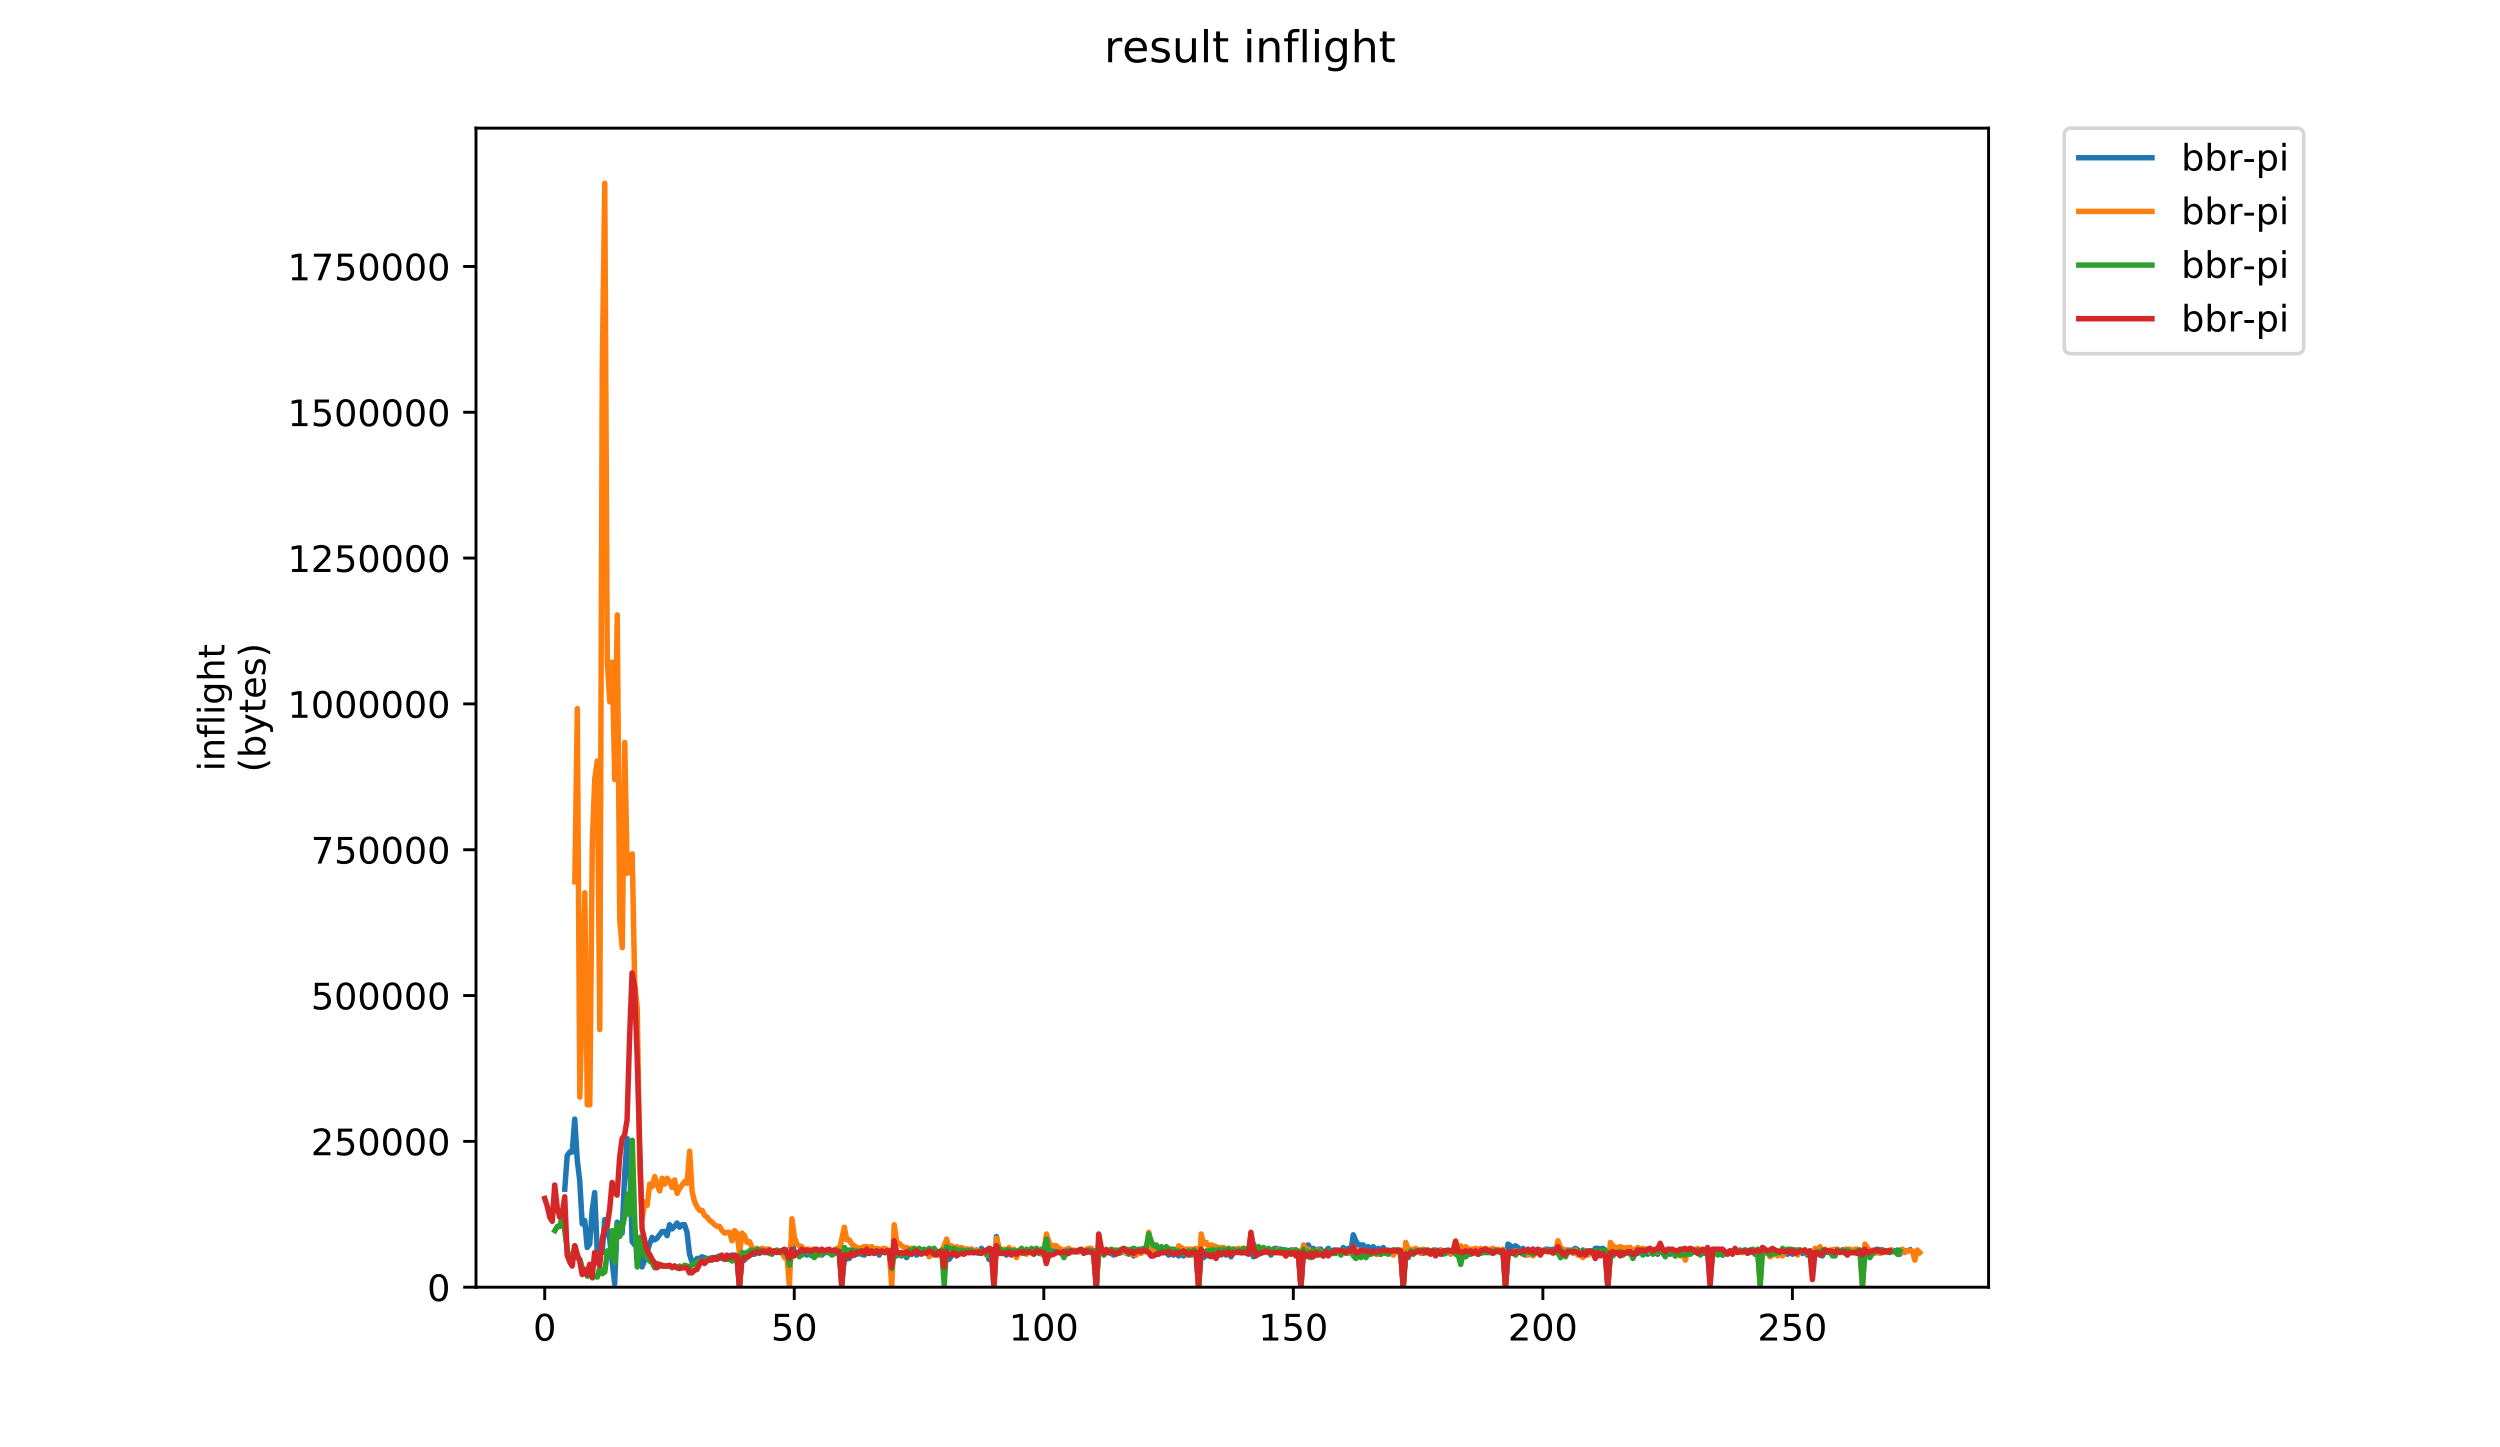 <?xml version="1.0" encoding="utf-8" standalone="no"?>
<!DOCTYPE svg PUBLIC "-//W3C//DTD SVG 1.1//EN"
  "http://www.w3.org/Graphics/SVG/1.1/DTD/svg11.dtd">
<!-- Created with matplotlib (https://matplotlib.org/) -->
<svg height="396pt" version="1.1" viewBox="0 0 684 396" width="684pt" xmlns="http://www.w3.org/2000/svg" xmlns:xlink="http://www.w3.org/1999/xlink">
 <defs>
  <style type="text/css">
*{stroke-linecap:butt;stroke-linejoin:round;}
  </style>
 </defs>
 <g id="figure_1">
  <g id="patch_1">
   <path d="M 0 396 
L 684 396 
L 684 0 
L 0 0 
z
" style="fill:#ffffff;"/>
  </g>
  <g id="axes_1">
   <g id="patch_2">
    <path d="M 130.23 352.174 
L 544.074 352.174 
L 544.074 35.062 
L 130.23 35.062 
z
" style="fill:#ffffff;"/>
   </g>
   <g id="matplotlib.axis_1">
    <g id="xtick_1">
     <g id="line2d_1">
      <defs>
       <path d="M 0 0 
L 0 3.5 
" id="m735c66d81c" style="stroke:#000000;stroke-width:0.8;"/>
      </defs>
      <g>
       <use style="stroke:#000000;stroke-width:0.8;" x="149.036" xlink:href="#m735c66d81c" y="352.174"/>
      </g>
     </g>
     <g id="text_1">
      <!-- 0 -->
      <defs>
       <path d="M 31.781 66.406 
Q 24.172 66.406 20.328 58.906 
Q 16.5 51.422 16.5 36.375 
Q 16.5 21.391 20.328 13.891 
Q 24.172 6.391 31.781 6.391 
Q 39.453 6.391 43.281 13.891 
Q 47.125 21.391 47.125 36.375 
Q 47.125 51.422 43.281 58.906 
Q 39.453 66.406 31.781 66.406 
z
M 31.781 74.219 
Q 44.047 74.219 50.516 64.516 
Q 56.984 54.828 56.984 36.375 
Q 56.984 17.969 50.516 8.266 
Q 44.047 -1.422 31.781 -1.422 
Q 19.531 -1.422 13.062 8.266 
Q 6.594 17.969 6.594 36.375 
Q 6.594 54.828 13.062 64.516 
Q 19.531 74.219 31.781 74.219 
z
" id="DejaVuSans-48"/>
      </defs>
      <g transform="translate(145.855 366.773)scale(0.1 -0.1)">
       <use xlink:href="#DejaVuSans-48"/>
      </g>
     </g>
    </g>
    <g id="xtick_2">
     <g id="line2d_2">
      <g>
       <use style="stroke:#000000;stroke-width:0.8;" x="217.308" xlink:href="#m735c66d81c" y="352.174"/>
      </g>
     </g>
     <g id="text_2">
      <!-- 50 -->
      <defs>
       <path d="M 10.797 72.906 
L 49.516 72.906 
L 49.516 64.594 
L 19.828 64.594 
L 19.828 46.734 
Q 21.969 47.469 24.109 47.828 
Q 26.266 48.188 28.422 48.188 
Q 40.625 48.188 47.75 41.5 
Q 54.891 34.812 54.891 23.391 
Q 54.891 11.625 47.562 5.094 
Q 40.234 -1.422 26.906 -1.422 
Q 22.312 -1.422 17.547 -0.641 
Q 12.797 0.141 7.719 1.703 
L 7.719 11.625 
Q 12.109 9.234 16.797 8.062 
Q 21.484 6.891 26.703 6.891 
Q 35.156 6.891 40.078 11.328 
Q 45.016 15.766 45.016 23.391 
Q 45.016 31 40.078 35.438 
Q 35.156 39.891 26.703 39.891 
Q 22.75 39.891 18.812 39.016 
Q 14.891 38.141 10.797 36.281 
z
" id="DejaVuSans-53"/>
      </defs>
      <g transform="translate(210.946 366.773)scale(0.1 -0.1)">
       <use xlink:href="#DejaVuSans-53"/>
       <use x="63.623" xlink:href="#DejaVuSans-48"/>
      </g>
     </g>
    </g>
    <g id="xtick_3">
     <g id="line2d_3">
      <g>
       <use style="stroke:#000000;stroke-width:0.8;" x="285.581" xlink:href="#m735c66d81c" y="352.174"/>
      </g>
     </g>
     <g id="text_3">
      <!-- 100 -->
      <defs>
       <path d="M 12.406 8.297 
L 28.516 8.297 
L 28.516 63.922 
L 10.984 60.406 
L 10.984 69.391 
L 28.422 72.906 
L 38.281 72.906 
L 38.281 8.297 
L 54.391 8.297 
L 54.391 0 
L 12.406 0 
z
" id="DejaVuSans-49"/>
      </defs>
      <g transform="translate(276.037 366.773)scale(0.1 -0.1)">
       <use xlink:href="#DejaVuSans-49"/>
       <use x="63.623" xlink:href="#DejaVuSans-48"/>
       <use x="127.246" xlink:href="#DejaVuSans-48"/>
      </g>
     </g>
    </g>
    <g id="xtick_4">
     <g id="line2d_4">
      <g>
       <use style="stroke:#000000;stroke-width:0.8;" x="353.854" xlink:href="#m735c66d81c" y="352.174"/>
      </g>
     </g>
     <g id="text_4">
      <!-- 150 -->
      <g transform="translate(344.31 366.773)scale(0.1 -0.1)">
       <use xlink:href="#DejaVuSans-49"/>
       <use x="63.623" xlink:href="#DejaVuSans-53"/>
       <use x="127.246" xlink:href="#DejaVuSans-48"/>
      </g>
     </g>
    </g>
    <g id="xtick_5">
     <g id="line2d_5">
      <g>
       <use style="stroke:#000000;stroke-width:0.8;" x="422.126" xlink:href="#m735c66d81c" y="352.174"/>
      </g>
     </g>
     <g id="text_5">
      <!-- 200 -->
      <defs>
       <path d="M 19.188 8.297 
L 53.609 8.297 
L 53.609 0 
L 7.328 0 
L 7.328 8.297 
Q 12.938 14.109 22.625 23.891 
Q 32.328 33.688 34.812 36.531 
Q 39.547 41.844 41.422 45.531 
Q 43.312 49.219 43.312 52.781 
Q 43.312 58.594 39.234 62.25 
Q 35.156 65.922 28.609 65.922 
Q 23.969 65.922 18.812 64.312 
Q 13.672 62.703 7.812 59.422 
L 7.812 69.391 
Q 13.766 71.781 18.938 73 
Q 24.125 74.219 28.422 74.219 
Q 39.75 74.219 46.484 68.547 
Q 53.219 62.891 53.219 53.422 
Q 53.219 48.922 51.531 44.891 
Q 49.859 40.875 45.406 35.406 
Q 44.188 33.984 37.641 27.219 
Q 31.109 20.453 19.188 8.297 
z
" id="DejaVuSans-50"/>
      </defs>
      <g transform="translate(412.582 366.773)scale(0.1 -0.1)">
       <use xlink:href="#DejaVuSans-50"/>
       <use x="63.623" xlink:href="#DejaVuSans-48"/>
       <use x="127.246" xlink:href="#DejaVuSans-48"/>
      </g>
     </g>
    </g>
    <g id="xtick_6">
     <g id="line2d_6">
      <g>
       <use style="stroke:#000000;stroke-width:0.8;" x="490.399" xlink:href="#m735c66d81c" y="352.174"/>
      </g>
     </g>
     <g id="text_6">
      <!-- 250 -->
      <g transform="translate(480.855 366.773)scale(0.1 -0.1)">
       <use xlink:href="#DejaVuSans-50"/>
       <use x="63.623" xlink:href="#DejaVuSans-53"/>
       <use x="127.246" xlink:href="#DejaVuSans-48"/>
      </g>
     </g>
    </g>
   </g>
   <g id="matplotlib.axis_2">
    <g id="ytick_1">
     <g id="line2d_7">
      <defs>
       <path d="M 0 0 
L -3.5 0 
" id="ma04fbc48ab" style="stroke:#000000;stroke-width:0.8;"/>
      </defs>
      <g>
       <use style="stroke:#000000;stroke-width:0.8;" x="130.23" xlink:href="#ma04fbc48ab" y="352.174"/>
      </g>
     </g>
     <g id="text_7">
      <!-- 0 -->
      <g transform="translate(116.868 355.973)scale(0.1 -0.1)">
       <use xlink:href="#DejaVuSans-48"/>
      </g>
     </g>
    </g>
    <g id="ytick_2">
     <g id="line2d_8">
      <g>
       <use style="stroke:#000000;stroke-width:0.8;" x="130.23" xlink:href="#ma04fbc48ab" y="312.278"/>
      </g>
     </g>
     <g id="text_8">
      <!-- 250000 -->
      <g transform="translate(85.055 316.077)scale(0.1 -0.1)">
       <use xlink:href="#DejaVuSans-50"/>
       <use x="63.623" xlink:href="#DejaVuSans-53"/>
       <use x="127.246" xlink:href="#DejaVuSans-48"/>
       <use x="190.869" xlink:href="#DejaVuSans-48"/>
       <use x="254.492" xlink:href="#DejaVuSans-48"/>
       <use x="318.115" xlink:href="#DejaVuSans-48"/>
      </g>
     </g>
    </g>
    <g id="ytick_3">
     <g id="line2d_9">
      <g>
       <use style="stroke:#000000;stroke-width:0.8;" x="130.23" xlink:href="#ma04fbc48ab" y="272.381"/>
      </g>
     </g>
     <g id="text_9">
      <!-- 500000 -->
      <g transform="translate(85.055 276.18)scale(0.1 -0.1)">
       <use xlink:href="#DejaVuSans-53"/>
       <use x="63.623" xlink:href="#DejaVuSans-48"/>
       <use x="127.246" xlink:href="#DejaVuSans-48"/>
       <use x="190.869" xlink:href="#DejaVuSans-48"/>
       <use x="254.492" xlink:href="#DejaVuSans-48"/>
       <use x="318.115" xlink:href="#DejaVuSans-48"/>
      </g>
     </g>
    </g>
    <g id="ytick_4">
     <g id="line2d_10">
      <g>
       <use style="stroke:#000000;stroke-width:0.8;" x="130.23" xlink:href="#ma04fbc48ab" y="232.485"/>
      </g>
     </g>
     <g id="text_10">
      <!-- 750000 -->
      <defs>
       <path d="M 8.203 72.906 
L 55.078 72.906 
L 55.078 68.703 
L 28.609 0 
L 18.312 0 
L 43.219 64.594 
L 8.203 64.594 
z
" id="DejaVuSans-55"/>
      </defs>
      <g transform="translate(85.055 236.284)scale(0.1 -0.1)">
       <use xlink:href="#DejaVuSans-55"/>
       <use x="63.623" xlink:href="#DejaVuSans-53"/>
       <use x="127.246" xlink:href="#DejaVuSans-48"/>
       <use x="190.869" xlink:href="#DejaVuSans-48"/>
       <use x="254.492" xlink:href="#DejaVuSans-48"/>
       <use x="318.115" xlink:href="#DejaVuSans-48"/>
      </g>
     </g>
    </g>
    <g id="ytick_5">
     <g id="line2d_11">
      <g>
       <use style="stroke:#000000;stroke-width:0.8;" x="130.23" xlink:href="#ma04fbc48ab" y="192.588"/>
      </g>
     </g>
     <g id="text_11">
      <!-- 1000000 -->
      <g transform="translate(78.693 196.387)scale(0.1 -0.1)">
       <use xlink:href="#DejaVuSans-49"/>
       <use x="63.623" xlink:href="#DejaVuSans-48"/>
       <use x="127.246" xlink:href="#DejaVuSans-48"/>
       <use x="190.869" xlink:href="#DejaVuSans-48"/>
       <use x="254.492" xlink:href="#DejaVuSans-48"/>
       <use x="318.115" xlink:href="#DejaVuSans-48"/>
       <use x="381.738" xlink:href="#DejaVuSans-48"/>
      </g>
     </g>
    </g>
    <g id="ytick_6">
     <g id="line2d_12">
      <g>
       <use style="stroke:#000000;stroke-width:0.8;" x="130.23" xlink:href="#ma04fbc48ab" y="152.692"/>
      </g>
     </g>
     <g id="text_12">
      <!-- 1250000 -->
      <g transform="translate(78.693 156.491)scale(0.1 -0.1)">
       <use xlink:href="#DejaVuSans-49"/>
       <use x="63.623" xlink:href="#DejaVuSans-50"/>
       <use x="127.246" xlink:href="#DejaVuSans-53"/>
       <use x="190.869" xlink:href="#DejaVuSans-48"/>
       <use x="254.492" xlink:href="#DejaVuSans-48"/>
       <use x="318.115" xlink:href="#DejaVuSans-48"/>
       <use x="381.738" xlink:href="#DejaVuSans-48"/>
      </g>
     </g>
    </g>
    <g id="ytick_7">
     <g id="line2d_13">
      <g>
       <use style="stroke:#000000;stroke-width:0.8;" x="130.23" xlink:href="#ma04fbc48ab" y="112.795"/>
      </g>
     </g>
     <g id="text_13">
      <!-- 1500000 -->
      <g transform="translate(78.693 116.594)scale(0.1 -0.1)">
       <use xlink:href="#DejaVuSans-49"/>
       <use x="63.623" xlink:href="#DejaVuSans-53"/>
       <use x="127.246" xlink:href="#DejaVuSans-48"/>
       <use x="190.869" xlink:href="#DejaVuSans-48"/>
       <use x="254.492" xlink:href="#DejaVuSans-48"/>
       <use x="318.115" xlink:href="#DejaVuSans-48"/>
       <use x="381.738" xlink:href="#DejaVuSans-48"/>
      </g>
     </g>
    </g>
    <g id="ytick_8">
     <g id="line2d_14">
      <g>
       <use style="stroke:#000000;stroke-width:0.8;" x="130.23" xlink:href="#ma04fbc48ab" y="72.899"/>
      </g>
     </g>
     <g id="text_14">
      <!-- 1750000 -->
      <g transform="translate(78.693 76.698)scale(0.1 -0.1)">
       <use xlink:href="#DejaVuSans-49"/>
       <use x="63.623" xlink:href="#DejaVuSans-55"/>
       <use x="127.246" xlink:href="#DejaVuSans-53"/>
       <use x="190.869" xlink:href="#DejaVuSans-48"/>
       <use x="254.492" xlink:href="#DejaVuSans-48"/>
       <use x="318.115" xlink:href="#DejaVuSans-48"/>
       <use x="381.738" xlink:href="#DejaVuSans-48"/>
      </g>
     </g>
    </g>
    <g id="text_15">
     <!-- inflight -->
     <defs>
      <path d="M 9.422 54.688 
L 18.406 54.688 
L 18.406 0 
L 9.422 0 
z
M 9.422 75.984 
L 18.406 75.984 
L 18.406 64.594 
L 9.422 64.594 
z
" id="DejaVuSans-105"/>
      <path d="M 54.891 33.016 
L 54.891 0 
L 45.906 0 
L 45.906 32.719 
Q 45.906 40.484 42.875 44.328 
Q 39.844 48.188 33.797 48.188 
Q 26.516 48.188 22.312 43.547 
Q 18.109 38.922 18.109 30.906 
L 18.109 0 
L 9.078 0 
L 9.078 54.688 
L 18.109 54.688 
L 18.109 46.188 
Q 21.344 51.125 25.703 53.562 
Q 30.078 56 35.797 56 
Q 45.219 56 50.047 50.172 
Q 54.891 44.344 54.891 33.016 
z
" id="DejaVuSans-110"/>
      <path d="M 37.109 75.984 
L 37.109 68.5 
L 28.516 68.5 
Q 23.688 68.5 21.797 66.547 
Q 19.922 64.594 19.922 59.516 
L 19.922 54.688 
L 34.719 54.688 
L 34.719 47.703 
L 19.922 47.703 
L 19.922 0 
L 10.891 0 
L 10.891 47.703 
L 2.297 47.703 
L 2.297 54.688 
L 10.891 54.688 
L 10.891 58.5 
Q 10.891 67.625 15.141 71.797 
Q 19.391 75.984 28.609 75.984 
z
" id="DejaVuSans-102"/>
      <path d="M 9.422 75.984 
L 18.406 75.984 
L 18.406 0 
L 9.422 0 
z
" id="DejaVuSans-108"/>
      <path d="M 45.406 27.984 
Q 45.406 37.75 41.375 43.109 
Q 37.359 48.484 30.078 48.484 
Q 22.859 48.484 18.828 43.109 
Q 14.797 37.75 14.797 27.984 
Q 14.797 18.266 18.828 12.891 
Q 22.859 7.516 30.078 7.516 
Q 37.359 7.516 41.375 12.891 
Q 45.406 18.266 45.406 27.984 
z
M 54.391 6.781 
Q 54.391 -7.172 48.188 -13.984 
Q 42 -20.797 29.203 -20.797 
Q 24.469 -20.797 20.266 -20.094 
Q 16.062 -19.391 12.109 -17.922 
L 12.109 -9.188 
Q 16.062 -11.328 19.922 -12.344 
Q 23.781 -13.375 27.781 -13.375 
Q 36.625 -13.375 41.016 -8.766 
Q 45.406 -4.156 45.406 5.172 
L 45.406 9.625 
Q 42.625 4.781 38.281 2.391 
Q 33.938 0 27.875 0 
Q 17.828 0 11.672 7.656 
Q 5.516 15.328 5.516 27.984 
Q 5.516 40.672 11.672 48.328 
Q 17.828 56 27.875 56 
Q 33.938 56 38.281 53.609 
Q 42.625 51.219 45.406 46.391 
L 45.406 54.688 
L 54.391 54.688 
z
" id="DejaVuSans-103"/>
      <path d="M 54.891 33.016 
L 54.891 0 
L 45.906 0 
L 45.906 32.719 
Q 45.906 40.484 42.875 44.328 
Q 39.844 48.188 33.797 48.188 
Q 26.516 48.188 22.312 43.547 
Q 18.109 38.922 18.109 30.906 
L 18.109 0 
L 9.078 0 
L 9.078 75.984 
L 18.109 75.984 
L 18.109 46.188 
Q 21.344 51.125 25.703 53.562 
Q 30.078 56 35.797 56 
Q 45.219 56 50.047 50.172 
Q 54.891 44.344 54.891 33.016 
z
" id="DejaVuSans-104"/>
      <path d="M 18.312 70.219 
L 18.312 54.688 
L 36.812 54.688 
L 36.812 47.703 
L 18.312 47.703 
L 18.312 18.016 
Q 18.312 11.328 20.141 9.422 
Q 21.969 7.516 27.594 7.516 
L 36.812 7.516 
L 36.812 0 
L 27.594 0 
Q 17.188 0 13.234 3.875 
Q 9.281 7.766 9.281 18.016 
L 9.281 47.703 
L 2.688 47.703 
L 2.688 54.688 
L 9.281 54.688 
L 9.281 70.219 
z
" id="DejaVuSans-116"/>
     </defs>
     <g transform="translate(61.415 211.018)rotate(-90)scale(0.1 -0.1)">
      <use xlink:href="#DejaVuSans-105"/>
      <use x="27.783" xlink:href="#DejaVuSans-110"/>
      <use x="91.162" xlink:href="#DejaVuSans-102"/>
      <use x="126.367" xlink:href="#DejaVuSans-108"/>
      <use x="154.15" xlink:href="#DejaVuSans-105"/>
      <use x="181.934" xlink:href="#DejaVuSans-103"/>
      <use x="245.41" xlink:href="#DejaVuSans-104"/>
      <use x="308.789" xlink:href="#DejaVuSans-116"/>
     </g>
     <!-- (bytes) -->
     <defs>
      <path d="M 31 75.875 
Q 24.469 64.656 21.281 53.656 
Q 18.109 42.672 18.109 31.391 
Q 18.109 20.125 21.312 9.062 
Q 24.516 -2 31 -13.188 
L 23.188 -13.188 
Q 15.875 -1.703 12.234 9.375 
Q 8.594 20.453 8.594 31.391 
Q 8.594 42.281 12.203 53.312 
Q 15.828 64.359 23.188 75.875 
z
" id="DejaVuSans-40"/>
      <path d="M 48.688 27.297 
Q 48.688 37.203 44.609 42.844 
Q 40.531 48.484 33.406 48.484 
Q 26.266 48.484 22.188 42.844 
Q 18.109 37.203 18.109 27.297 
Q 18.109 17.391 22.188 11.75 
Q 26.266 6.109 33.406 6.109 
Q 40.531 6.109 44.609 11.75 
Q 48.688 17.391 48.688 27.297 
z
M 18.109 46.391 
Q 20.953 51.266 25.266 53.625 
Q 29.594 56 35.594 56 
Q 45.562 56 51.781 48.094 
Q 58.016 40.188 58.016 27.297 
Q 58.016 14.406 51.781 6.484 
Q 45.562 -1.422 35.594 -1.422 
Q 29.594 -1.422 25.266 0.953 
Q 20.953 3.328 18.109 8.203 
L 18.109 0 
L 9.078 0 
L 9.078 75.984 
L 18.109 75.984 
z
" id="DejaVuSans-98"/>
      <path d="M 32.172 -5.078 
Q 28.375 -14.844 24.75 -17.812 
Q 21.141 -20.797 15.094 -20.797 
L 7.906 -20.797 
L 7.906 -13.281 
L 13.188 -13.281 
Q 16.891 -13.281 18.938 -11.516 
Q 21 -9.766 23.484 -3.219 
L 25.094 0.875 
L 2.984 54.688 
L 12.5 54.688 
L 29.594 11.922 
L 46.688 54.688 
L 56.203 54.688 
z
" id="DejaVuSans-121"/>
      <path d="M 56.203 29.594 
L 56.203 25.203 
L 14.891 25.203 
Q 15.484 15.922 20.484 11.062 
Q 25.484 6.203 34.422 6.203 
Q 39.594 6.203 44.453 7.469 
Q 49.312 8.734 54.109 11.281 
L 54.109 2.781 
Q 49.266 0.734 44.188 -0.344 
Q 39.109 -1.422 33.891 -1.422 
Q 20.797 -1.422 13.156 6.188 
Q 5.516 13.812 5.516 26.812 
Q 5.516 40.234 12.766 48.109 
Q 20.016 56 32.328 56 
Q 43.359 56 49.781 48.891 
Q 56.203 41.797 56.203 29.594 
z
M 47.219 32.234 
Q 47.125 39.594 43.094 43.984 
Q 39.062 48.391 32.422 48.391 
Q 24.906 48.391 20.391 44.141 
Q 15.875 39.891 15.188 32.172 
z
" id="DejaVuSans-101"/>
      <path d="M 44.281 53.078 
L 44.281 44.578 
Q 40.484 46.531 36.375 47.5 
Q 32.281 48.484 27.875 48.484 
Q 21.188 48.484 17.844 46.438 
Q 14.5 44.391 14.5 40.281 
Q 14.5 37.156 16.891 35.375 
Q 19.281 33.594 26.516 31.984 
L 29.594 31.297 
Q 39.156 29.25 43.188 25.516 
Q 47.219 21.781 47.219 15.094 
Q 47.219 7.469 41.188 3.016 
Q 35.156 -1.422 24.609 -1.422 
Q 20.219 -1.422 15.453 -0.562 
Q 10.688 0.297 5.422 2 
L 5.422 11.281 
Q 10.406 8.688 15.234 7.391 
Q 20.062 6.109 24.812 6.109 
Q 31.156 6.109 34.562 8.281 
Q 37.984 10.453 37.984 14.406 
Q 37.984 18.062 35.516 20.016 
Q 33.062 21.969 24.703 23.781 
L 21.578 24.516 
Q 13.234 26.266 9.516 29.906 
Q 5.812 33.547 5.812 39.891 
Q 5.812 47.609 11.281 51.797 
Q 16.75 56 26.812 56 
Q 31.781 56 36.172 55.266 
Q 40.578 54.547 44.281 53.078 
z
" id="DejaVuSans-115"/>
      <path d="M 8.016 75.875 
L 15.828 75.875 
Q 23.141 64.359 26.781 53.312 
Q 30.422 42.281 30.422 31.391 
Q 30.422 20.453 26.781 9.375 
Q 23.141 -1.703 15.828 -13.188 
L 8.016 -13.188 
Q 14.5 -2 17.703 9.062 
Q 20.906 20.125 20.906 31.391 
Q 20.906 42.672 17.703 53.656 
Q 14.5 64.656 8.016 75.875 
z
" id="DejaVuSans-41"/>
     </defs>
     <g transform="translate(72.613 211.295)rotate(-90)scale(0.1 -0.1)">
      <use xlink:href="#DejaVuSans-40"/>
      <use x="39.014" xlink:href="#DejaVuSans-98"/>
      <use x="102.49" xlink:href="#DejaVuSans-121"/>
      <use x="161.67" xlink:href="#DejaVuSans-116"/>
      <use x="200.879" xlink:href="#DejaVuSans-101"/>
      <use x="262.402" xlink:href="#DejaVuSans-115"/>
      <use x="314.502" xlink:href="#DejaVuSans-41"/>
     </g>
    </g>
   </g>
   <g id="line2d_15">
    <path clip-path="url(#p14d8815d1c)" d="M 154.515 325.369 
L 155.198 316.126 
L 155.881 315.201 
L 156.564 315.201 
L 157.246 306.189 
L 157.929 317.281 
L 158.612 323.058 
L 159.294 334.843 
L 159.977 333.919 
L 160.66 341.313 
L 161.343 340.389 
L 162.025 331.146 
L 162.708 326.293 
L 163.391 342.238 
L 164.073 342.238 
L 164.756 342.7 
L 165.439 333.688 
L 166.804 339.003 
L 168.17 351.25 
L 168.853 334.381 
L 169.535 335.536 
L 170.218 337.385 
L 170.901 321.44 
L 171.583 311.504 
L 172.266 317.743 
L 172.949 339.696 
L 173.632 340.62 
L 174.314 340.389 
L 174.997 341.544 
L 175.68 346.628 
L 176.363 344.78 
L 177.728 340.389 
L 178.411 338.54 
L 179.093 339.234 
L 179.776 338.772 
L 181.142 336.923 
L 181.824 336.923 
L 182.507 338.078 
L 183.19 335.074 
L 183.873 336.23 
L 184.555 335.536 
L 185.238 334.612 
L 185.921 335.767 
L 186.603 335.074 
L 187.286 335.074 
L 187.969 337.154 
L 188.652 343.162 
L 189.334 345.242 
L 190.017 345.242 
L 190.7 344.317 
L 191.383 344.317 
L 192.065 343.855 
L 192.748 344.086 
L 193.431 344.549 
L 194.113 344.78 
L 194.796 344.086 
L 195.479 344.086 
L 196.162 344.549 
L 196.844 343.624 
L 197.527 344.317 
L 198.21 344.317 
L 198.893 344.549 
L 199.575 343.624 
L 200.258 343.393 
L 200.941 343.855 
L 201.623 343.624 
L 202.306 351.943 
L 202.989 343.855 
L 203.672 344.78 
L 204.354 342.931 
L 205.037 342.931 
L 205.72 343.162 
L 206.403 343.162 
L 207.085 342.7 
L 207.768 342.931 
L 208.451 342.007 
L 209.133 342.7 
L 209.816 342.238 
L 210.499 342.238 
L 211.182 342.7 
L 211.864 342.238 
L 214.595 342.238 
L 215.278 342.007 
L 215.961 344.317 
L 216.643 339.696 
L 217.326 342.469 
L 218.009 342.931 
L 218.692 342.7 
L 219.374 343.393 
L 220.057 342.469 
L 220.74 343.393 
L 221.422 342.931 
L 222.105 343.624 
L 222.788 342.469 
L 223.471 343.393 
L 224.153 342.7 
L 224.836 343.393 
L 225.519 342.7 
L 226.884 342.7 
L 227.567 343.162 
L 228.932 342.7 
L 229.615 342.7 
L 230.298 349.863 
L 230.981 345.011 
L 231.663 344.317 
L 232.346 344.317 
L 233.029 343.393 
L 233.712 343.393 
L 235.077 342.931 
L 236.442 343.393 
L 237.125 342.7 
L 237.808 342.238 
L 238.491 342.238 
L 239.173 342.931 
L 239.856 342.238 
L 240.539 343.393 
L 241.222 342.238 
L 241.904 342.469 
L 242.587 342.238 
L 243.27 342.238 
L 243.952 347.553 
L 244.635 341.082 
L 245.318 343.624 
L 246.001 342.931 
L 246.683 343.624 
L 247.366 342.931 
L 248.049 344.086 
L 248.732 342.931 
L 249.414 343.162 
L 250.097 342.238 
L 250.78 343.393 
L 251.462 342.7 
L 252.145 343.162 
L 252.828 342.238 
L 254.193 342.238 
L 254.876 342.931 
L 255.559 342.7 
L 256.241 342.931 
L 257.607 342.469 
L 258.29 345.935 
L 258.972 344.317 
L 259.655 344.549 
L 260.338 343.624 
L 261.021 342.931 
L 263.069 342.238 
L 263.751 342.7 
L 264.434 341.776 
L 265.117 342.7 
L 265.8 341.776 
L 266.482 342.7 
L 267.165 342.007 
L 267.848 342.931 
L 268.531 341.544 
L 269.213 342.469 
L 269.896 342.007 
L 270.579 344.549 
L 271.261 342.007 
L 271.944 351.943 
L 272.627 338.309 
L 273.31 342.469 
L 273.992 342.931 
L 274.675 342.238 
L 275.358 343.393 
L 276.041 342.469 
L 276.723 342.931 
L 277.406 342.238 
L 278.089 342.931 
L 278.771 342.469 
L 279.454 342.7 
L 280.137 342.238 
L 280.82 342.469 
L 281.502 342.238 
L 282.185 342.469 
L 282.868 342.007 
L 283.551 341.776 
L 284.233 342.469 
L 284.916 342.469 
L 285.599 342.238 
L 286.281 343.855 
L 286.964 342.238 
L 287.647 342.007 
L 288.33 342.238 
L 290.378 342.238 
L 291.061 342.469 
L 291.743 343.162 
L 292.426 342.238 
L 293.109 342.238 
L 293.791 342.469 
L 294.474 342.238 
L 295.157 342.469 
L 295.84 342.238 
L 296.522 342.238 
L 297.205 342.7 
L 297.888 342.469 
L 298.571 342.469 
L 299.253 342.238 
L 299.936 351.943 
L 300.619 340.158 
L 301.301 342.7 
L 301.984 342.931 
L 302.667 342.7 
L 303.35 342.7 
L 304.032 342.931 
L 304.715 343.393 
L 305.398 342.7 
L 306.08 342.931 
L 307.446 342.469 
L 308.129 342.007 
L 308.811 342.007 
L 309.494 342.469 
L 310.177 343.624 
L 311.542 342.238 
L 312.225 342.238 
L 312.908 342.007 
L 313.59 342.469 
L 314.273 341.313 
L 314.956 343.624 
L 315.639 342.931 
L 316.321 342.7 
L 318.37 342.7 
L 319.052 342.469 
L 319.735 343.393 
L 320.418 342.931 
L 321.1 343.393 
L 321.783 342.7 
L 322.466 343.624 
L 323.149 342.931 
L 323.831 343.624 
L 324.514 342.7 
L 325.197 342.931 
L 325.88 342.238 
L 326.562 342.007 
L 327.245 342.7 
L 327.928 351.943 
L 328.61 342.238 
L 329.293 344.086 
L 329.976 343.393 
L 330.659 343.624 
L 331.341 343.624 
L 332.024 342.7 
L 332.707 342.931 
L 333.39 342.931 
L 334.072 343.393 
L 334.755 342.7 
L 335.438 343.393 
L 336.12 342.931 
L 336.803 343.855 
L 337.486 342.7 
L 338.169 342.469 
L 338.851 342.7 
L 340.9 342.7 
L 341.582 342.469 
L 342.265 342.007 
L 342.948 343.855 
L 343.63 343.162 
L 344.313 343.162 
L 344.996 342.931 
L 345.679 342.469 
L 346.361 342.469 
L 347.044 342.238 
L 347.727 343.393 
L 348.409 341.776 
L 349.092 341.544 
L 349.775 341.776 
L 350.458 341.776 
L 351.14 342.007 
L 351.823 342.007 
L 352.506 342.238 
L 353.189 342.007 
L 354.554 342.007 
L 355.237 342.7 
L 355.919 351.943 
L 356.602 341.313 
L 357.285 340.851 
L 357.968 340.62 
L 358.65 342.238 
L 359.333 341.544 
L 360.016 342.238 
L 360.699 341.776 
L 361.381 341.776 
L 362.064 343.624 
L 362.747 342.238 
L 363.429 341.544 
L 364.112 342.931 
L 364.795 342.007 
L 365.478 342.238 
L 366.16 342.007 
L 366.843 342.469 
L 367.526 341.313 
L 368.209 342.7 
L 368.891 341.544 
L 369.574 342.469 
L 370.257 337.847 
L 370.939 339.465 
L 371.622 340.62 
L 372.988 340.62 
L 373.67 341.544 
L 374.353 341.082 
L 375.036 342.007 
L 375.719 341.082 
L 376.401 342.238 
L 377.084 341.544 
L 377.767 342.007 
L 378.449 341.313 
L 379.132 342.238 
L 379.815 342.007 
L 380.498 342.238 
L 381.18 342.007 
L 381.863 342.7 
L 382.546 342.007 
L 383.229 342.469 
L 383.911 351.943 
L 384.594 341.544 
L 385.277 344.086 
L 385.959 342.007 
L 386.642 342.238 
L 388.008 342.238 
L 388.69 342.469 
L 389.373 342.931 
L 390.056 342.238 
L 391.421 342.238 
L 392.104 342.469 
L 392.787 342.007 
L 393.469 342.238 
L 394.152 342.007 
L 394.835 343.162 
L 395.518 342.238 
L 397.566 342.238 
L 398.248 341.544 
L 398.931 342.7 
L 399.614 342.931 
L 400.297 342.7 
L 400.979 342.931 
L 401.662 342.238 
L 402.345 342.7 
L 403.028 342.238 
L 403.71 342.469 
L 404.393 342.007 
L 405.076 342.931 
L 405.758 342.238 
L 406.441 342.469 
L 407.124 342.238 
L 408.489 342.7 
L 409.172 342.238 
L 411.22 342.238 
L 411.903 351.943 
L 412.586 340.389 
L 413.951 341.313 
L 414.634 340.851 
L 415.317 341.313 
L 415.999 342.469 
L 416.682 341.544 
L 417.365 343.393 
L 418.048 342.007 
L 418.73 342.238 
L 419.413 341.776 
L 420.096 342.238 
L 420.778 342.469 
L 421.461 342.007 
L 422.144 342.238 
L 422.827 341.776 
L 423.509 341.776 
L 424.192 342.007 
L 424.875 341.776 
L 426.24 341.776 
L 426.923 342.931 
L 427.606 342.238 
L 428.288 343.393 
L 428.971 342.007 
L 429.654 342.238 
L 430.337 342.007 
L 431.019 341.544 
L 431.702 342.007 
L 432.385 343.162 
L 433.068 342.007 
L 434.433 342.469 
L 435.116 342.238 
L 435.798 342.7 
L 436.481 341.544 
L 437.164 341.544 
L 437.847 341.776 
L 438.529 341.544 
L 439.212 342.007 
L 439.895 351.943 
L 440.578 342.7 
L 441.943 342.7 
L 442.626 342.931 
L 443.308 343.393 
L 444.674 342.469 
L 445.357 342.469 
L 446.039 343.162 
L 446.722 342.7 
L 447.405 342.7 
L 448.087 342.931 
L 448.77 342.469 
L 449.453 343.162 
L 450.136 342.469 
L 450.818 343.162 
L 451.501 342.469 
L 452.184 342.931 
L 452.867 342.7 
L 453.549 343.162 
L 454.232 341.313 
L 454.915 342.238 
L 455.597 343.393 
L 456.28 342.469 
L 456.963 343.162 
L 457.646 342.469 
L 458.328 342.931 
L 459.011 342.7 
L 459.694 343.162 
L 460.377 342.469 
L 461.059 342.469 
L 461.742 343.162 
L 463.79 342.469 
L 464.473 342.7 
L 465.156 342.469 
L 465.838 342.931 
L 467.204 342.469 
L 467.887 350.788 
L 468.569 342.238 
L 470.617 342.238 
L 471.3 343.393 
L 471.983 342.7 
L 472.666 342.7 
L 473.348 342.238 
L 475.397 342.238 
L 476.079 342.007 
L 476.762 342.238 
L 477.445 342.007 
L 478.127 342.238 
L 478.81 342.7 
L 479.493 342.238 
L 480.176 343.162 
L 480.858 342.238 
L 481.541 343.162 
L 482.224 341.544 
L 482.907 342.238 
L 483.589 342.238 
L 484.272 342.7 
L 485.637 342.238 
L 487.003 342.7 
L 487.686 342.469 
L 488.368 342.7 
L 489.051 343.162 
L 489.734 342.238 
L 490.416 343.162 
L 491.099 342.007 
L 491.782 342.931 
L 492.465 342.007 
L 493.147 342.931 
L 493.83 342.007 
L 494.513 343.393 
L 495.196 342.238 
L 495.878 346.628 
L 496.561 342.238 
L 497.244 342.238 
L 497.926 342.007 
L 498.609 343.624 
L 499.292 342.238 
L 500.657 342.7 
L 501.34 342.007 
L 502.023 343.624 
L 502.706 342.238 
L 503.388 342.469 
L 504.071 342.007 
L 504.754 342.7 
L 505.436 342.238 
L 506.119 342.469 
L 507.485 342.007 
L 508.167 342.238 
L 508.85 342.007 
L 509.533 347.553 
L 510.216 341.082 
L 510.898 342.238 
L 512.264 342.238 
L 513.629 341.776 
L 514.312 342.007 
L 514.995 342.007 
L 517.043 342.7 
L 517.726 342.238 
L 518.408 342.469 
L 519.091 342.007 
L 519.774 343.162 
L 520.456 342.238 
L 521.822 342.238 
L 522.505 342.007 
L 522.505 342.007 
" style="fill:none;stroke:#1f77b4;stroke-linecap:square;stroke-width:1.5;"/>
   </g>
   <g id="line2d_16">
    <path clip-path="url(#p14d8815d1c)" d="M 157.274 241.256 
L 157.956 193.884 
L 158.639 300.181 
L 160.004 244.26 
L 160.687 302.261 
L 161.37 302.261 
L 162.053 230.626 
L 162.735 213.064 
L 163.418 208.211 
L 164.101 281.695 
L 164.784 100.528 
L 165.466 50.152 
L 166.149 180.944 
L 166.832 192.035 
L 167.514 181.175 
L 168.197 213.295 
L 168.88 168.234 
L 169.563 251.654 
L 170.245 259.28 
L 170.928 203.127 
L 171.611 238.945 
L 172.294 238.483 
L 172.976 233.63 
L 173.659 269.216 
L 174.342 275.687 
L 175.024 318.899 
L 175.707 333.457 
L 176.39 328.835 
L 177.073 329.759 
L 177.755 323.982 
L 178.438 324.676 
L 179.121 321.903 
L 179.804 324.213 
L 180.486 325.831 
L 181.169 322.365 
L 181.852 323.982 
L 182.534 322.365 
L 183.217 323.289 
L 183.9 324.907 
L 184.583 322.827 
L 185.265 326.524 
L 185.948 325.138 
L 187.313 323.289 
L 187.996 323.751 
L 188.679 314.97 
L 189.362 326.062 
L 190.044 328.835 
L 190.727 330.222 
L 191.41 331.146 
L 192.093 331.146 
L 192.775 332.532 
L 193.458 332.994 
L 194.141 333.919 
L 194.823 334.381 
L 195.506 335.074 
L 196.189 335.536 
L 196.872 335.536 
L 197.554 336.692 
L 198.237 337.385 
L 198.92 337.154 
L 199.603 337.154 
L 200.285 339.465 
L 200.968 336.692 
L 201.651 337.385 
L 202.333 342.931 
L 203.016 337.385 
L 203.699 338.078 
L 204.382 339.927 
L 205.064 339.696 
L 205.747 341.313 
L 206.43 342.238 
L 207.113 341.544 
L 207.795 342.007 
L 208.478 341.544 
L 209.161 341.776 
L 210.526 341.776 
L 211.209 342.7 
L 211.892 342.238 
L 213.257 342.238 
L 213.94 342.7 
L 214.623 344.086 
L 215.305 343.624 
L 215.988 351.943 
L 216.671 333.457 
L 217.353 338.54 
L 218.036 340.389 
L 218.719 340.851 
L 219.402 341.082 
L 220.084 342.238 
L 220.767 341.776 
L 221.45 341.776 
L 222.815 342.7 
L 223.498 342.7 
L 224.181 343.393 
L 224.863 342.238 
L 225.546 342.469 
L 226.912 342.469 
L 227.594 342.238 
L 228.277 342.469 
L 228.96 341.544 
L 229.642 342.007 
L 231.008 335.767 
L 231.691 339.234 
L 232.373 339.234 
L 233.056 340.389 
L 234.422 341.313 
L 235.104 341.544 
L 236.47 341.082 
L 237.152 341.082 
L 237.835 341.313 
L 238.518 341.082 
L 239.201 341.776 
L 239.883 341.544 
L 240.566 341.776 
L 241.249 341.776 
L 241.932 341.544 
L 242.614 341.776 
L 243.297 342.238 
L 243.98 351.943 
L 244.662 335.074 
L 245.345 339.927 
L 246.028 340.158 
L 246.711 340.851 
L 247.393 341.313 
L 248.076 341.313 
L 248.759 341.776 
L 249.442 341.544 
L 250.124 341.776 
L 250.807 342.238 
L 251.49 342.007 
L 252.172 342.007 
L 252.855 342.7 
L 253.538 342.238 
L 254.221 343.855 
L 254.903 343.162 
L 255.586 343.393 
L 256.269 342.238 
L 256.952 343.393 
L 257.634 342.7 
L 259 339.003 
L 259.682 341.544 
L 260.365 340.851 
L 261.048 341.776 
L 261.731 341.082 
L 262.413 341.544 
L 263.096 341.313 
L 263.779 341.776 
L 265.827 341.776 
L 266.51 342.238 
L 267.875 342.238 
L 268.558 342.7 
L 269.241 342.238 
L 269.923 343.393 
L 270.606 342.469 
L 271.289 342.7 
L 271.972 351.943 
L 272.654 338.772 
L 273.337 341.313 
L 274.02 342.469 
L 274.702 341.776 
L 275.385 342.7 
L 276.068 341.313 
L 276.751 342.931 
L 277.433 341.776 
L 278.116 344.086 
L 278.799 342.469 
L 279.481 342.931 
L 280.164 342.469 
L 280.847 343.162 
L 281.53 342.469 
L 282.212 342.7 
L 282.895 342.238 
L 283.578 342.7 
L 284.261 342.7 
L 284.943 343.162 
L 285.626 342.238 
L 286.309 337.616 
L 286.991 339.927 
L 287.674 340.851 
L 289.04 340.851 
L 289.722 341.544 
L 290.405 341.776 
L 291.088 342.238 
L 291.771 341.776 
L 292.453 341.544 
L 293.136 342.238 
L 293.819 342.007 
L 295.184 342.469 
L 295.867 342.238 
L 296.55 342.238 
L 297.232 341.776 
L 297.915 341.544 
L 298.598 341.544 
L 299.281 343.393 
L 299.963 351.943 
L 300.646 340.158 
L 301.329 342.007 
L 302.011 342.238 
L 302.694 341.776 
L 303.377 342.7 
L 304.06 342.007 
L 304.742 342.007 
L 305.425 342.7 
L 306.108 342.007 
L 306.791 342.469 
L 307.473 341.776 
L 308.156 342.931 
L 308.839 342.469 
L 309.521 342.931 
L 310.887 343.393 
L 311.57 342.469 
L 312.252 342.931 
L 312.935 342.238 
L 313.618 342.469 
L 314.301 337.154 
L 314.983 341.313 
L 315.666 342.007 
L 316.349 342.469 
L 317.031 342.007 
L 317.714 342.238 
L 318.397 342.238 
L 319.08 341.544 
L 320.445 342.007 
L 321.128 342.007 
L 321.81 342.7 
L 322.493 340.851 
L 323.859 341.776 
L 326.59 341.776 
L 327.272 341.544 
L 327.955 351.943 
L 328.638 337.616 
L 329.32 340.389 
L 330.003 339.927 
L 330.686 341.082 
L 331.369 340.62 
L 332.734 341.082 
L 333.417 341.544 
L 334.1 341.313 
L 334.782 341.313 
L 335.465 341.776 
L 336.148 342.931 
L 336.83 341.776 
L 338.196 341.776 
L 338.879 341.544 
L 339.561 341.776 
L 340.244 341.544 
L 340.927 342.007 
L 341.61 342.007 
L 342.292 338.078 
L 342.975 341.776 
L 343.658 343.162 
L 344.34 342.931 
L 345.023 342.238 
L 345.706 342.238 
L 346.389 342.007 
L 347.071 342.469 
L 347.754 342.7 
L 348.437 342.238 
L 349.12 342.007 
L 349.802 342.007 
L 350.485 342.931 
L 351.168 342.238 
L 351.85 343.624 
L 352.533 342.469 
L 353.216 342.7 
L 353.899 342.007 
L 354.581 342.7 
L 355.264 342.238 
L 355.947 351.943 
L 356.63 340.62 
L 357.312 342.238 
L 357.995 341.776 
L 358.678 342.931 
L 359.36 342.7 
L 360.043 342.238 
L 360.726 342.007 
L 362.091 343.393 
L 362.774 342.469 
L 363.457 342.469 
L 364.14 342.931 
L 364.822 342.931 
L 366.188 342.469 
L 366.87 342.931 
L 367.553 342.469 
L 368.236 342.469 
L 368.919 342.931 
L 369.601 342.238 
L 370.284 341.082 
L 370.967 343.624 
L 371.649 342.469 
L 373.015 342.931 
L 373.698 342.931 
L 374.38 342.7 
L 375.063 342.931 
L 375.746 342.7 
L 376.429 343.162 
L 377.794 343.162 
L 378.477 342.7 
L 379.159 342.7 
L 379.842 342.469 
L 380.525 342.7 
L 381.208 343.393 
L 381.89 342.469 
L 382.573 342.469 
L 383.256 342.007 
L 383.939 351.943 
L 384.621 339.927 
L 385.304 342.007 
L 385.987 341.776 
L 386.669 342.007 
L 387.352 341.544 
L 388.035 342.007 
L 388.718 342.931 
L 389.4 341.776 
L 390.083 342.469 
L 390.766 342.931 
L 391.449 342.238 
L 392.131 342.931 
L 392.814 342.238 
L 393.497 342.7 
L 394.179 342.007 
L 394.862 342.238 
L 395.545 342.238 
L 396.228 342.469 
L 396.91 343.162 
L 397.593 342.238 
L 398.276 339.465 
L 398.959 342.238 
L 399.641 340.851 
L 400.324 342.238 
L 401.007 341.082 
L 401.689 341.776 
L 403.055 341.776 
L 403.738 341.544 
L 404.42 343.162 
L 405.103 341.544 
L 405.786 342.007 
L 406.469 341.544 
L 407.151 342.007 
L 408.517 341.544 
L 409.199 342.469 
L 409.882 341.776 
L 410.565 342.7 
L 411.248 341.776 
L 411.93 351.943 
L 412.613 342.7 
L 413.978 342.7 
L 414.661 342.238 
L 415.344 342.469 
L 416.709 342.469 
L 417.392 342.7 
L 418.075 343.393 
L 418.758 342.7 
L 419.44 343.624 
L 420.123 342.7 
L 420.806 342.931 
L 421.488 342.238 
L 422.171 342.469 
L 422.854 342.007 
L 423.537 342.469 
L 424.219 342.469 
L 424.902 342.931 
L 425.585 342.469 
L 426.268 339.465 
L 426.95 341.313 
L 427.633 341.776 
L 428.316 342.007 
L 428.998 342.7 
L 429.681 342.007 
L 430.364 342.931 
L 431.047 342.007 
L 431.729 343.393 
L 432.412 342.469 
L 433.095 344.086 
L 433.778 342.238 
L 434.46 343.393 
L 435.143 342.7 
L 435.826 343.162 
L 436.508 342.931 
L 437.191 342.931 
L 437.874 342.469 
L 438.557 342.931 
L 439.239 342.7 
L 439.922 348.477 
L 440.605 339.927 
L 441.288 340.851 
L 441.97 341.313 
L 442.653 341.313 
L 443.336 341.082 
L 444.701 341.544 
L 445.384 341.313 
L 446.067 341.313 
L 446.749 342.931 
L 447.432 341.776 
L 448.115 341.313 
L 448.798 342.007 
L 449.48 341.544 
L 450.163 341.776 
L 450.846 341.776 
L 451.528 342.7 
L 452.211 342.238 
L 452.894 342.007 
L 453.577 342.7 
L 454.259 341.776 
L 454.942 342.469 
L 455.625 342.931 
L 456.308 342.007 
L 456.99 342.469 
L 457.673 342.469 
L 458.356 343.624 
L 459.038 342.7 
L 459.721 343.624 
L 460.404 342.469 
L 461.087 344.78 
L 461.769 342.469 
L 462.452 342.469 
L 463.817 342.007 
L 464.5 341.544 
L 465.183 342.931 
L 465.866 342.238 
L 466.548 342.007 
L 467.231 342.469 
L 467.914 348.015 
L 468.597 342.469 
L 469.279 342.238 
L 469.962 342.7 
L 471.327 342.238 
L 472.01 342.469 
L 472.693 342.931 
L 473.376 342.238 
L 474.058 342.7 
L 475.424 342.238 
L 476.789 342.7 
L 477.472 342.238 
L 478.155 342.469 
L 479.52 342.007 
L 480.886 342.469 
L 481.568 351.25 
L 482.251 341.776 
L 482.934 342.931 
L 483.617 342.7 
L 484.299 343.855 
L 484.982 343.393 
L 485.665 342.7 
L 486.347 343.624 
L 487.03 342.469 
L 487.713 343.624 
L 488.396 342.238 
L 489.078 342.469 
L 489.761 342.238 
L 490.444 342.469 
L 491.127 342.007 
L 491.809 343.393 
L 492.492 342.007 
L 493.175 342.238 
L 493.857 342.238 
L 494.54 342.931 
L 495.223 342.7 
L 495.906 346.166 
L 496.588 341.544 
L 497.271 342.007 
L 497.954 341.082 
L 498.637 342.7 
L 499.319 341.776 
L 500.002 342.469 
L 500.685 342.007 
L 501.367 342.007 
L 502.05 341.776 
L 502.733 341.776 
L 503.416 342.238 
L 504.098 342.469 
L 504.781 341.776 
L 506.147 341.776 
L 506.829 342.238 
L 507.512 341.776 
L 508.195 341.776 
L 508.877 342.238 
L 509.56 351.943 
L 510.243 340.389 
L 510.926 341.313 
L 511.608 343.162 
L 512.291 342.007 
L 512.974 342.931 
L 513.656 342.469 
L 514.339 342.931 
L 515.022 342.238 
L 515.705 342.7 
L 516.387 342.238 
L 517.07 342.007 
L 517.753 342.007 
L 519.118 342.931 
L 519.801 342.7 
L 520.484 341.776 
L 521.166 342.7 
L 521.849 342.238 
L 523.215 342.238 
L 523.897 344.78 
L 524.58 342.007 
L 525.263 342.7 
L 525.263 342.7 
" style="fill:none;stroke:#ff7f0e;stroke-linecap:square;stroke-width:1.5;"/>
   </g>
   <g id="line2d_17">
    <path clip-path="url(#p14d8815d1c)" d="M 151.825 336.692 
L 152.508 335.536 
L 153.191 335.536 
L 153.874 332.532 
L 154.556 336.923 
L 155.239 342.238 
L 155.922 344.086 
L 156.604 344.549 
L 157.287 340.851 
L 157.97 344.086 
L 158.653 344.549 
L 159.335 347.09 
L 160.018 348.015 
L 160.701 349.17 
L 161.384 348.708 
L 162.066 349.632 
L 162.749 349.17 
L 163.432 349.401 
L 164.114 346.859 
L 164.797 348.477 
L 165.48 348.015 
L 166.163 342.238 
L 166.845 343.624 
L 167.528 336.692 
L 168.211 345.473 
L 168.894 335.074 
L 169.576 338.309 
L 170.259 335.767 
L 170.942 332.763 
L 171.624 326.755 
L 172.307 332.301 
L 172.99 311.966 
L 173.673 334.612 
L 174.355 346.628 
L 175.038 338.54 
L 175.721 342.7 
L 176.404 343.624 
L 177.086 344.086 
L 177.769 345.011 
L 178.452 345.473 
L 179.134 346.859 
L 179.817 345.704 
L 180.5 346.397 
L 183.231 346.397 
L 183.914 346.859 
L 184.596 346.397 
L 185.279 346.859 
L 185.962 346.397 
L 186.644 346.859 
L 187.327 346.166 
L 188.01 346.397 
L 188.693 346.859 
L 189.375 345.935 
L 190.058 345.935 
L 190.741 345.242 
L 191.423 345.011 
L 192.789 345.011 
L 193.472 344.317 
L 194.837 344.317 
L 195.52 344.549 
L 196.203 343.855 
L 196.885 343.855 
L 197.568 344.086 
L 198.251 344.086 
L 198.933 344.549 
L 199.616 344.549 
L 200.299 345.011 
L 200.982 344.086 
L 201.664 344.086 
L 202.347 351.943 
L 203.03 342.7 
L 203.713 342.931 
L 204.395 342.7 
L 205.078 342.238 
L 205.761 342.007 
L 206.443 342.238 
L 207.126 341.776 
L 208.492 342.238 
L 209.174 342.7 
L 209.857 342.469 
L 210.54 342.931 
L 211.223 343.162 
L 211.905 342.238 
L 212.588 342.007 
L 213.271 342.7 
L 213.953 342.469 
L 214.636 342.7 
L 215.319 342.7 
L 216.002 346.166 
L 216.684 342.469 
L 217.367 343.393 
L 218.05 342.7 
L 218.733 343.855 
L 219.415 342.7 
L 220.781 342.238 
L 221.463 343.162 
L 222.146 342.469 
L 222.829 344.086 
L 223.512 342.469 
L 224.194 343.162 
L 224.877 342.238 
L 225.56 342.7 
L 226.243 342.007 
L 227.608 343.393 
L 228.291 342.931 
L 228.973 342.007 
L 229.656 342.469 
L 230.339 351.943 
L 231.022 341.313 
L 231.704 342.238 
L 232.387 342.007 
L 233.07 342.007 
L 233.753 342.238 
L 234.435 342.238 
L 235.118 342.7 
L 235.801 342.238 
L 236.483 342.931 
L 237.166 342.469 
L 237.849 342.931 
L 239.897 342.238 
L 240.58 342.7 
L 241.262 342.469 
L 241.945 342.7 
L 243.311 342.7 
L 243.993 347.09 
L 244.676 342.238 
L 245.359 343.393 
L 246.042 342.7 
L 246.724 343.393 
L 248.09 343.393 
L 248.772 342.007 
L 249.455 342.469 
L 250.138 341.544 
L 250.821 342.007 
L 251.503 341.544 
L 252.186 342.469 
L 252.869 341.776 
L 253.552 342.7 
L 254.234 341.544 
L 254.917 342.007 
L 255.6 341.544 
L 256.282 342.931 
L 256.965 342.7 
L 257.648 342.007 
L 258.331 351.481 
L 259.013 341.082 
L 259.696 341.544 
L 260.379 341.776 
L 261.062 341.544 
L 261.744 342.238 
L 262.427 342.007 
L 263.11 342.007 
L 263.792 342.238 
L 265.841 342.238 
L 267.206 342.7 
L 267.889 342.7 
L 269.254 342.238 
L 269.937 343.162 
L 270.62 343.162 
L 271.302 342.931 
L 271.985 346.859 
L 272.668 340.851 
L 273.351 341.544 
L 274.033 342.007 
L 274.716 342.931 
L 275.399 342.007 
L 276.082 342.007 
L 276.764 342.238 
L 278.812 342.238 
L 279.495 341.544 
L 280.178 342.931 
L 280.861 341.776 
L 281.543 342.7 
L 282.226 341.544 
L 282.909 342.238 
L 283.591 341.544 
L 284.274 342.931 
L 284.957 341.776 
L 285.64 342.007 
L 286.322 339.003 
L 287.005 342.931 
L 287.688 342.469 
L 288.371 342.931 
L 289.053 342.469 
L 289.736 342.7 
L 290.419 342.7 
L 291.101 344.086 
L 291.784 342.238 
L 292.467 342.238 
L 293.15 342.469 
L 293.832 342.238 
L 294.515 342.469 
L 295.198 342.238 
L 296.563 342.238 
L 297.246 342.469 
L 297.929 342.007 
L 298.611 342.238 
L 299.294 342.238 
L 299.977 351.943 
L 300.66 341.313 
L 301.342 342.238 
L 302.025 343.393 
L 302.708 342.007 
L 303.391 342.238 
L 304.073 341.776 
L 304.756 342.469 
L 305.439 342.007 
L 306.121 342.7 
L 306.804 341.776 
L 308.17 341.776 
L 308.852 343.162 
L 309.535 341.776 
L 310.218 341.544 
L 310.901 342.007 
L 311.583 341.776 
L 312.266 341.776 
L 313.631 341.313 
L 314.314 337.616 
L 314.997 339.696 
L 315.68 340.851 
L 316.362 340.62 
L 317.045 342.007 
L 317.728 341.082 
L 318.411 341.776 
L 319.093 341.082 
L 319.776 341.776 
L 321.141 341.776 
L 321.824 342.7 
L 322.507 342.238 
L 323.19 342.931 
L 324.555 342.931 
L 325.238 342.238 
L 325.921 343.393 
L 326.603 342.007 
L 327.286 342.7 
L 327.969 351.943 
L 328.651 342.238 
L 329.334 342.7 
L 330.017 342.238 
L 330.7 342.238 
L 331.382 342.007 
L 332.065 342.007 
L 332.748 342.238 
L 333.43 341.776 
L 334.113 342.238 
L 334.796 341.776 
L 335.479 342.469 
L 336.161 341.544 
L 336.844 342.7 
L 337.527 341.776 
L 338.21 342.469 
L 338.892 342.007 
L 339.575 342.7 
L 340.258 341.544 
L 340.94 342.007 
L 342.306 341.082 
L 342.989 340.389 
L 343.671 342.7 
L 344.354 341.082 
L 345.037 342.238 
L 345.72 341.313 
L 346.402 342.469 
L 347.085 341.544 
L 347.768 342.931 
L 348.45 341.776 
L 349.133 342.7 
L 349.816 342.238 
L 350.499 342.238 
L 351.181 342.007 
L 352.547 342.469 
L 353.23 342.238 
L 353.912 342.7 
L 354.595 342.007 
L 355.278 342.469 
L 355.96 351.943 
L 356.643 341.776 
L 357.326 343.624 
L 358.009 342.469 
L 358.691 344.086 
L 359.374 342.007 
L 360.057 343.393 
L 360.74 342.238 
L 361.422 343.162 
L 362.105 342.469 
L 362.788 342.469 
L 363.47 342.238 
L 364.153 342.931 
L 365.519 342.931 
L 366.201 342.238 
L 366.884 343.393 
L 367.567 342.007 
L 368.25 342.931 
L 368.932 342.238 
L 369.615 342.007 
L 370.298 343.624 
L 370.98 344.317 
L 371.663 343.162 
L 372.346 344.086 
L 373.029 342.931 
L 373.711 344.086 
L 374.394 343.162 
L 375.077 343.162 
L 375.76 342.7 
L 376.442 342.931 
L 377.125 342.469 
L 377.808 343.162 
L 378.49 342.7 
L 379.856 343.162 
L 380.539 342.238 
L 381.221 342.007 
L 381.904 342.007 
L 382.587 342.238 
L 383.269 343.162 
L 383.952 351.943 
L 384.635 342.931 
L 385.318 343.855 
L 386 342.238 
L 386.683 343.162 
L 387.366 342.238 
L 388.049 342.238 
L 388.731 342.007 
L 389.414 342.238 
L 390.097 342.007 
L 390.779 342.469 
L 391.462 342.7 
L 392.145 342.007 
L 392.828 342.238 
L 393.51 342.238 
L 394.193 342.931 
L 394.876 342.238 
L 395.559 342.931 
L 396.241 342.238 
L 397.607 342.238 
L 398.289 343.162 
L 398.972 343.393 
L 399.655 345.935 
L 400.338 342.7 
L 401.02 343.855 
L 401.703 343.162 
L 402.386 343.162 
L 403.069 342.7 
L 403.751 342.7 
L 404.434 343.162 
L 405.117 342.7 
L 408.53 342.7 
L 409.213 342.007 
L 409.896 342.469 
L 410.579 342.7 
L 411.261 342.469 
L 411.944 351.943 
L 412.627 342.931 
L 413.309 342.931 
L 413.992 342.7 
L 414.675 343.393 
L 415.358 342.469 
L 416.04 342.7 
L 416.723 343.162 
L 417.406 342.7 
L 418.089 342.469 
L 418.771 342.7 
L 419.454 343.162 
L 420.819 342.238 
L 424.233 342.238 
L 424.916 342.7 
L 426.281 342.7 
L 426.964 344.086 
L 427.647 342.469 
L 428.329 343.855 
L 429.012 342.238 
L 430.378 342.238 
L 431.06 342.469 
L 431.743 342.469 
L 432.426 342.931 
L 433.108 342.238 
L 433.791 342.7 
L 434.474 342.7 
L 435.157 342.238 
L 436.522 342.238 
L 437.205 342.469 
L 438.57 342.007 
L 439.253 342.238 
L 439.936 351.943 
L 440.618 343.162 
L 441.301 343.624 
L 441.984 342.7 
L 442.667 342.931 
L 443.349 342.469 
L 444.032 343.393 
L 444.715 342.7 
L 445.398 342.7 
L 446.08 342.469 
L 446.763 344.317 
L 447.446 342.7 
L 448.128 342.007 
L 448.811 342.007 
L 449.494 343.393 
L 450.177 342.238 
L 450.859 342.007 
L 451.542 342.007 
L 452.225 343.162 
L 452.908 342.238 
L 453.59 342.469 
L 454.273 342.469 
L 454.956 342.7 
L 455.638 343.855 
L 456.321 342.238 
L 457.004 342.7 
L 457.687 342.238 
L 458.369 343.624 
L 459.052 342.238 
L 459.735 343.393 
L 460.418 342.238 
L 461.1 343.393 
L 461.783 342.238 
L 462.466 343.162 
L 463.148 342.238 
L 463.831 342.238 
L 464.514 342.007 
L 465.197 343.393 
L 465.879 342.238 
L 466.562 342.931 
L 467.245 342.238 
L 467.928 348.246 
L 468.61 342.7 
L 469.293 342.469 
L 469.976 343.393 
L 470.658 342.7 
L 471.341 343.393 
L 472.024 342.931 
L 472.707 342.7 
L 473.389 342.7 
L 474.072 342.238 
L 476.803 342.238 
L 477.486 342.007 
L 478.168 342.7 
L 478.851 342.469 
L 479.534 341.776 
L 480.217 342.931 
L 480.899 341.776 
L 481.582 351.712 
L 482.265 341.313 
L 484.313 343.393 
L 484.996 342.238 
L 485.678 342.931 
L 486.361 342.7 
L 487.044 342.7 
L 487.727 341.544 
L 488.409 342.238 
L 489.092 341.776 
L 489.775 341.776 
L 491.14 342.238 
L 491.823 342.007 
L 492.506 342.007 
L 493.188 342.238 
L 493.871 342.7 
L 494.554 342.7 
L 495.237 342.931 
L 495.919 346.859 
L 496.602 342.7 
L 497.285 342.469 
L 497.967 342.931 
L 498.65 342.007 
L 499.333 342.238 
L 500.016 342.7 
L 500.698 342.469 
L 501.381 343.624 
L 502.064 343.162 
L 502.747 342.007 
L 503.429 342.469 
L 504.112 342.007 
L 504.795 342.931 
L 505.477 342.007 
L 506.16 342.469 
L 506.843 342.7 
L 507.526 342.7 
L 508.208 342.238 
L 508.891 342.007 
L 509.574 351.943 
L 510.257 342.469 
L 510.939 343.162 
L 511.622 344.086 
L 512.305 342.7 
L 514.353 342.007 
L 515.036 342.007 
L 515.718 342.238 
L 517.084 342.238 
L 517.766 342.469 
L 518.449 342.238 
L 519.132 343.162 
L 519.815 342.238 
L 519.815 342.238 
" style="fill:none;stroke:#2ca02c;stroke-linecap:square;stroke-width:1.5;"/>
   </g>
   <g id="line2d_18">
    <path clip-path="url(#p14d8815d1c)" d="M 149.041 327.911 
L 149.724 329.99 
L 150.407 332.994 
L 151.089 334.15 
L 151.772 324.213 
L 152.455 330.453 
L 153.138 332.994 
L 153.82 332.07 
L 154.503 327.449 
L 155.186 343.393 
L 155.868 345.242 
L 156.551 346.397 
L 157.234 340.851 
L 157.917 343.162 
L 158.599 345.011 
L 159.282 348.708 
L 159.965 347.321 
L 160.648 348.708 
L 161.33 345.935 
L 162.013 349.401 
L 162.696 342.7 
L 163.378 345.242 
L 164.061 346.166 
L 164.744 339.234 
L 165.427 336.23 
L 166.109 335.536 
L 166.792 330.915 
L 167.475 323.52 
L 168.158 326.293 
L 168.84 326.986 
L 169.523 316.819 
L 170.206 311.504 
L 170.888 310.58 
L 171.571 306.42 
L 172.254 283.774 
L 172.937 266.212 
L 173.619 269.91 
L 174.302 288.396 
L 175.668 336.23 
L 177.033 342.238 
L 177.716 343.162 
L 178.398 344.549 
L 179.081 345.473 
L 179.764 346.859 
L 180.447 345.935 
L 181.812 346.397 
L 182.495 346.397 
L 183.178 346.166 
L 183.86 346.628 
L 184.543 346.397 
L 185.226 346.859 
L 185.908 347.09 
L 186.591 346.859 
L 187.957 346.859 
L 188.639 348.246 
L 189.322 348.246 
L 190.005 347.553 
L 190.688 347.321 
L 191.37 345.935 
L 192.053 345.011 
L 192.736 345.704 
L 193.418 345.011 
L 194.101 344.549 
L 194.784 344.78 
L 195.467 344.086 
L 196.149 344.549 
L 196.832 344.086 
L 197.515 343.393 
L 198.198 344.549 
L 198.88 343.393 
L 199.563 344.086 
L 200.246 343.855 
L 200.928 343.393 
L 201.611 343.624 
L 202.294 351.943 
L 202.977 344.78 
L 203.659 344.086 
L 204.342 344.086 
L 205.025 343.624 
L 205.707 342.931 
L 207.073 342.469 
L 207.756 342.7 
L 209.121 342.238 
L 209.804 342.7 
L 210.487 342.007 
L 211.169 342.7 
L 211.852 342.238 
L 212.535 342.7 
L 213.9 342.238 
L 214.583 341.776 
L 215.266 342.931 
L 215.948 344.317 
L 216.631 341.776 
L 217.314 343.624 
L 217.997 342.931 
L 218.679 342.469 
L 219.362 341.776 
L 220.045 342.238 
L 220.727 342.007 
L 221.41 342.238 
L 222.093 342.238 
L 222.776 341.776 
L 223.458 341.776 
L 224.141 342.238 
L 224.824 341.776 
L 225.507 342.238 
L 226.872 341.776 
L 227.555 342.238 
L 228.237 342.007 
L 228.92 342.469 
L 229.603 342.469 
L 230.286 351.943 
L 230.968 343.393 
L 231.651 343.393 
L 232.334 343.855 
L 233.017 342.7 
L 233.699 343.393 
L 234.382 342.7 
L 235.747 342.238 
L 236.43 342.931 
L 237.113 341.776 
L 237.796 342.931 
L 238.478 342.238 
L 239.161 342.931 
L 239.844 342.238 
L 240.527 342.7 
L 241.209 342.238 
L 241.892 342.7 
L 242.575 342.238 
L 243.257 342.238 
L 243.94 346.628 
L 244.623 339.465 
L 245.306 342.469 
L 245.988 342.931 
L 246.671 342.7 
L 247.354 342.931 
L 248.036 342.469 
L 248.719 342.931 
L 249.402 343.162 
L 250.085 342.469 
L 250.767 342.238 
L 251.45 342.931 
L 252.133 342.931 
L 252.816 342.7 
L 253.498 342.931 
L 254.181 342.238 
L 254.864 342.469 
L 255.546 343.162 
L 256.229 343.393 
L 256.912 342.469 
L 257.595 342.469 
L 258.277 346.628 
L 258.96 342.469 
L 259.643 343.393 
L 260.326 343.162 
L 261.008 342.7 
L 261.691 343.624 
L 262.374 343.162 
L 263.056 342.931 
L 263.739 343.162 
L 264.422 342.7 
L 267.153 342.7 
L 267.836 342.469 
L 268.518 342.931 
L 269.201 342.238 
L 269.884 342.238 
L 270.566 341.544 
L 271.249 341.776 
L 271.932 351.943 
L 272.615 340.851 
L 273.297 342.931 
L 275.346 342.931 
L 276.028 342.469 
L 276.711 343.393 
L 277.394 342.7 
L 278.076 343.162 
L 278.759 342.469 
L 279.442 342.7 
L 280.125 342.469 
L 280.807 342.7 
L 281.49 342.469 
L 282.173 342.7 
L 282.856 343.162 
L 283.538 342.238 
L 284.221 342.469 
L 284.904 342.469 
L 285.586 342.7 
L 286.269 345.704 
L 286.952 343.393 
L 287.635 343.393 
L 288.317 343.162 
L 289 342.7 
L 290.366 342.7 
L 291.048 342.469 
L 292.414 342.931 
L 293.096 342.238 
L 293.779 342.469 
L 294.462 342.469 
L 295.145 342.007 
L 295.827 341.776 
L 296.51 342.931 
L 297.193 342.238 
L 297.875 342.469 
L 298.558 342.469 
L 299.241 343.393 
L 299.924 351.943 
L 300.606 337.616 
L 301.289 341.313 
L 301.972 342.931 
L 302.655 342.007 
L 303.337 342.7 
L 304.02 342.238 
L 305.385 343.162 
L 306.068 342.469 
L 306.751 342.238 
L 307.434 341.544 
L 308.116 342.238 
L 308.799 342.7 
L 309.482 342.238 
L 310.165 342.931 
L 310.847 342.469 
L 311.53 342.238 
L 312.213 342.469 
L 312.895 342.007 
L 313.578 342.238 
L 314.261 342.7 
L 314.944 343.624 
L 315.626 343.624 
L 316.309 343.162 
L 316.992 343.162 
L 317.675 342.7 
L 319.04 342.7 
L 319.723 342.469 
L 320.405 342.7 
L 321.088 343.162 
L 321.771 342.7 
L 322.454 342.931 
L 323.136 342.7 
L 323.819 342.238 
L 324.502 342.7 
L 325.185 343.393 
L 325.867 342.7 
L 327.233 342.7 
L 327.915 351.943 
L 328.598 341.776 
L 329.281 343.162 
L 329.964 343.162 
L 330.646 343.393 
L 331.329 343.855 
L 332.012 343.162 
L 332.695 344.317 
L 333.377 342.7 
L 334.06 343.162 
L 334.743 342.7 
L 335.425 343.162 
L 336.108 342.469 
L 336.791 343.393 
L 337.474 342.7 
L 338.156 342.7 
L 338.839 342.469 
L 339.522 342.7 
L 340.887 342.7 
L 341.57 343.162 
L 342.253 337.154 
L 342.935 341.313 
L 343.618 343.624 
L 344.301 342.931 
L 344.984 342.7 
L 345.666 342.7 
L 346.349 342.238 
L 347.032 342.7 
L 351.128 342.7 
L 351.811 343.624 
L 352.494 342.7 
L 353.176 343.162 
L 353.859 342.7 
L 354.542 343.624 
L 355.224 342.7 
L 355.907 351.943 
L 356.59 342.7 
L 357.273 343.393 
L 357.955 343.855 
L 358.638 342.931 
L 359.321 343.855 
L 360.004 342.7 
L 360.686 343.393 
L 361.369 343.162 
L 362.052 343.624 
L 362.734 342.469 
L 363.417 343.624 
L 364.1 342.7 
L 364.783 342.7 
L 365.465 342.007 
L 366.148 342.238 
L 367.514 342.238 
L 368.196 342.7 
L 368.879 342.238 
L 369.562 342.238 
L 370.244 341.082 
L 370.927 342.7 
L 371.61 342.7 
L 372.293 342.007 
L 372.975 342.238 
L 373.658 342.238 
L 375.024 342.7 
L 375.706 342.238 
L 376.389 342.469 
L 377.072 342.469 
L 378.437 342.007 
L 379.12 342.238 
L 381.851 342.238 
L 382.534 342.007 
L 383.216 342.238 
L 383.899 351.943 
L 384.582 343.162 
L 385.264 343.624 
L 385.947 342.7 
L 387.313 342.7 
L 387.995 342.238 
L 388.678 342.469 
L 389.361 342.238 
L 390.043 342.7 
L 390.726 342.007 
L 391.409 343.162 
L 392.092 342.238 
L 392.774 343.624 
L 393.457 342.238 
L 394.14 343.162 
L 394.823 342.238 
L 395.505 342.238 
L 396.188 342.007 
L 397.553 342.469 
L 398.236 339.696 
L 398.919 342.469 
L 399.602 342.469 
L 400.284 342.7 
L 400.967 342.238 
L 401.65 342.469 
L 402.333 342.238 
L 403.015 342.931 
L 403.698 342.238 
L 404.381 343.162 
L 405.063 342.238 
L 406.429 341.776 
L 407.112 342.238 
L 407.794 342.238 
L 408.477 342.931 
L 409.16 342.469 
L 409.843 342.238 
L 411.208 342.238 
L 411.891 351.943 
L 412.573 342.7 
L 413.256 342.469 
L 413.939 342.931 
L 414.622 342.469 
L 415.304 342.469 
L 415.987 342.7 
L 416.67 342.238 
L 417.353 342.238 
L 418.035 341.776 
L 418.718 342.469 
L 419.401 341.776 
L 420.083 342.7 
L 420.766 341.776 
L 421.449 343.393 
L 422.132 342.238 
L 422.814 342.238 
L 423.497 342.469 
L 424.18 342.238 
L 424.863 342.7 
L 425.545 342.238 
L 426.228 341.082 
L 426.911 342.238 
L 427.593 343.162 
L 428.276 343.162 
L 428.959 342.469 
L 431.007 342.469 
L 431.69 342.7 
L 432.373 343.393 
L 433.055 342.7 
L 433.738 343.393 
L 434.421 342.238 
L 435.103 342.469 
L 435.786 342.469 
L 436.469 344.317 
L 437.152 342.7 
L 437.834 343.624 
L 438.517 342.931 
L 439.2 343.624 
L 439.882 351.943 
L 440.565 342.7 
L 441.248 342.469 
L 441.931 342.931 
L 442.613 342.7 
L 443.296 343.624 
L 443.979 342.7 
L 444.662 342.931 
L 445.344 342.469 
L 446.027 342.469 
L 446.71 343.162 
L 447.392 343.162 
L 448.075 342.007 
L 448.758 342.238 
L 449.441 342.007 
L 450.123 342.238 
L 450.806 341.776 
L 451.489 341.544 
L 452.172 342.238 
L 452.854 341.776 
L 453.537 341.776 
L 454.22 340.158 
L 454.902 341.776 
L 455.585 342.469 
L 456.268 341.776 
L 457.633 341.776 
L 458.316 342.238 
L 458.999 342.238 
L 459.682 341.776 
L 460.364 341.776 
L 461.047 341.544 
L 461.73 342.007 
L 462.412 341.544 
L 463.095 341.776 
L 463.778 342.238 
L 464.461 342.931 
L 465.143 342.238 
L 465.826 341.776 
L 466.509 342.469 
L 467.192 341.313 
L 467.874 351.943 
L 468.557 341.776 
L 471.288 341.776 
L 472.653 343.162 
L 473.336 342.238 
L 474.019 343.162 
L 474.702 341.544 
L 475.384 342.7 
L 476.067 342.469 
L 476.75 342.469 
L 477.432 342.238 
L 478.115 342.931 
L 478.798 342.007 
L 479.481 342.469 
L 480.163 342.238 
L 480.846 342.238 
L 481.529 342.469 
L 482.211 341.313 
L 483.577 342.238 
L 484.26 342.007 
L 484.942 341.544 
L 485.625 342.007 
L 486.991 342.469 
L 487.673 342.238 
L 488.356 342.469 
L 489.039 342.238 
L 489.721 342.7 
L 490.404 342.007 
L 491.087 342.931 
L 491.77 342.7 
L 492.452 342.238 
L 493.135 342.238 
L 493.818 342.007 
L 494.501 342.7 
L 495.183 342.238 
L 495.866 350.094 
L 496.549 342.7 
L 497.231 342.7 
L 497.914 343.393 
L 498.597 342.931 
L 499.28 342.007 
L 499.962 342.238 
L 500.645 342.238 
L 502.011 342.7 
L 502.693 342.238 
L 503.376 342.7 
L 504.059 342.469 
L 504.741 342.469 
L 505.424 343.393 
L 506.107 342.7 
L 507.472 342.7 
L 508.155 342.931 
L 508.838 342.238 
L 509.521 343.393 
L 510.203 341.776 
L 510.886 342.7 
L 512.251 342.238 
L 512.934 342.238 
L 513.617 342.007 
L 514.3 342.238 
L 514.982 342.7 
L 515.665 342.238 
L 516.348 342.469 
L 517.031 342.238 
L 517.031 342.238 
" style="fill:none;stroke:#d62728;stroke-linecap:square;stroke-width:1.5;"/>
   </g>
   <g id="patch_3">
    <path d="M 130.23 352.174 
L 130.23 35.062 
" style="fill:none;stroke:#000000;stroke-linecap:square;stroke-linejoin:miter;stroke-width:0.8;"/>
   </g>
   <g id="patch_4">
    <path d="M 544.074 352.174 
L 544.074 35.062 
" style="fill:none;stroke:#000000;stroke-linecap:square;stroke-linejoin:miter;stroke-width:0.8;"/>
   </g>
   <g id="patch_5">
    <path d="M 130.23 352.174 
L 544.074 352.174 
" style="fill:none;stroke:#000000;stroke-linecap:square;stroke-linejoin:miter;stroke-width:0.8;"/>
   </g>
   <g id="patch_6">
    <path d="M 130.23 35.062 
L 544.074 35.062 
" style="fill:none;stroke:#000000;stroke-linecap:square;stroke-linejoin:miter;stroke-width:0.8;"/>
   </g>
   <g id="legend_1">
    <g id="patch_7">
     <path d="M 566.766 96.775 
L 628.299 96.775 
Q 630.299 96.775 630.299 94.775 
L 630.299 37.062 
Q 630.299 35.062 628.299 35.062 
L 566.766 35.062 
Q 564.766 35.062 564.766 37.062 
L 564.766 94.775 
Q 564.766 96.775 566.766 96.775 
z
" style="fill:#ffffff;opacity:0.8;stroke:#cccccc;stroke-linejoin:miter;"/>
    </g>
    <g id="line2d_19">
     <path d="M 568.766 43.161 
L 588.766 43.161 
" style="fill:none;stroke:#1f77b4;stroke-linecap:square;stroke-width:1.5;"/>
    </g>
    <g id="line2d_20"/>
    <g id="text_16">
     <!-- bbr-pi -->
     <defs>
      <path d="M 41.109 46.297 
Q 39.594 47.172 37.812 47.578 
Q 36.031 48 33.891 48 
Q 26.266 48 22.188 43.047 
Q 18.109 38.094 18.109 28.812 
L 18.109 0 
L 9.078 0 
L 9.078 54.688 
L 18.109 54.688 
L 18.109 46.188 
Q 20.953 51.172 25.484 53.578 
Q 30.031 56 36.531 56 
Q 37.453 56 38.578 55.875 
Q 39.703 55.766 41.062 55.516 
z
" id="DejaVuSans-114"/>
      <path d="M 4.891 31.391 
L 31.203 31.391 
L 31.203 23.391 
L 4.891 23.391 
z
" id="DejaVuSans-45"/>
      <path d="M 18.109 8.203 
L 18.109 -20.797 
L 9.078 -20.797 
L 9.078 54.688 
L 18.109 54.688 
L 18.109 46.391 
Q 20.953 51.266 25.266 53.625 
Q 29.594 56 35.594 56 
Q 45.562 56 51.781 48.094 
Q 58.016 40.188 58.016 27.297 
Q 58.016 14.406 51.781 6.484 
Q 45.562 -1.422 35.594 -1.422 
Q 29.594 -1.422 25.266 0.953 
Q 20.953 3.328 18.109 8.203 
z
M 48.688 27.297 
Q 48.688 37.203 44.609 42.844 
Q 40.531 48.484 33.406 48.484 
Q 26.266 48.484 22.188 42.844 
Q 18.109 37.203 18.109 27.297 
Q 18.109 17.391 22.188 11.75 
Q 26.266 6.109 33.406 6.109 
Q 40.531 6.109 44.609 11.75 
Q 48.688 17.391 48.688 27.297 
z
" id="DejaVuSans-112"/>
     </defs>
     <g transform="translate(596.766 46.661)scale(0.1 -0.1)">
      <use xlink:href="#DejaVuSans-98"/>
      <use x="63.477" xlink:href="#DejaVuSans-98"/>
      <use x="126.953" xlink:href="#DejaVuSans-114"/>
      <use x="167.973" xlink:href="#DejaVuSans-45"/>
      <use x="204.057" xlink:href="#DejaVuSans-112"/>
      <use x="267.533" xlink:href="#DejaVuSans-105"/>
     </g>
    </g>
    <g id="line2d_21">
     <path d="M 568.766 57.839 
L 588.766 57.839 
" style="fill:none;stroke:#ff7f0e;stroke-linecap:square;stroke-width:1.5;"/>
    </g>
    <g id="line2d_22"/>
    <g id="text_17">
     <!-- bbr-pi -->
     <g transform="translate(596.766 61.339)scale(0.1 -0.1)">
      <use xlink:href="#DejaVuSans-98"/>
      <use x="63.477" xlink:href="#DejaVuSans-98"/>
      <use x="126.953" xlink:href="#DejaVuSans-114"/>
      <use x="167.973" xlink:href="#DejaVuSans-45"/>
      <use x="204.057" xlink:href="#DejaVuSans-112"/>
      <use x="267.533" xlink:href="#DejaVuSans-105"/>
     </g>
    </g>
    <g id="line2d_23">
     <path d="M 568.766 72.517 
L 588.766 72.517 
" style="fill:none;stroke:#2ca02c;stroke-linecap:square;stroke-width:1.5;"/>
    </g>
    <g id="line2d_24"/>
    <g id="text_18">
     <!-- bbr-pi -->
     <g transform="translate(596.766 76.017)scale(0.1 -0.1)">
      <use xlink:href="#DejaVuSans-98"/>
      <use x="63.477" xlink:href="#DejaVuSans-98"/>
      <use x="126.953" xlink:href="#DejaVuSans-114"/>
      <use x="167.973" xlink:href="#DejaVuSans-45"/>
      <use x="204.057" xlink:href="#DejaVuSans-112"/>
      <use x="267.533" xlink:href="#DejaVuSans-105"/>
     </g>
    </g>
    <g id="line2d_25">
     <path d="M 568.766 87.195 
L 588.766 87.195 
" style="fill:none;stroke:#d62728;stroke-linecap:square;stroke-width:1.5;"/>
    </g>
    <g id="line2d_26"/>
    <g id="text_19">
     <!-- bbr-pi -->
     <g transform="translate(596.766 90.695)scale(0.1 -0.1)">
      <use xlink:href="#DejaVuSans-98"/>
      <use x="63.477" xlink:href="#DejaVuSans-98"/>
      <use x="126.953" xlink:href="#DejaVuSans-114"/>
      <use x="167.973" xlink:href="#DejaVuSans-45"/>
      <use x="204.057" xlink:href="#DejaVuSans-112"/>
      <use x="267.533" xlink:href="#DejaVuSans-105"/>
     </g>
    </g>
   </g>
  </g>
  <g id="text_20">
   <!-- result inflight -->
   <defs>
    <path d="M 8.5 21.578 
L 8.5 54.688 
L 17.484 54.688 
L 17.484 21.922 
Q 17.484 14.156 20.5 10.266 
Q 23.531 6.391 29.594 6.391 
Q 36.859 6.391 41.078 11.031 
Q 45.312 15.672 45.312 23.688 
L 45.312 54.688 
L 54.297 54.688 
L 54.297 0 
L 45.312 0 
L 45.312 8.406 
Q 42.047 3.422 37.719 1 
Q 33.406 -1.422 27.688 -1.422 
Q 18.266 -1.422 13.375 4.438 
Q 8.5 10.297 8.5 21.578 
z
M 31.109 56 
z
" id="DejaVuSans-117"/>
    <path id="DejaVuSans-32"/>
   </defs>
   <g transform="translate(302.11 17.038)scale(0.12 -0.12)">
    <use xlink:href="#DejaVuSans-114"/>
    <use x="41.082" xlink:href="#DejaVuSans-101"/>
    <use x="102.605" xlink:href="#DejaVuSans-115"/>
    <use x="154.705" xlink:href="#DejaVuSans-117"/>
    <use x="218.084" xlink:href="#DejaVuSans-108"/>
    <use x="245.867" xlink:href="#DejaVuSans-116"/>
    <use x="285.076" xlink:href="#DejaVuSans-32"/>
    <use x="316.863" xlink:href="#DejaVuSans-105"/>
    <use x="344.646" xlink:href="#DejaVuSans-110"/>
    <use x="408.025" xlink:href="#DejaVuSans-102"/>
    <use x="443.23" xlink:href="#DejaVuSans-108"/>
    <use x="471.014" xlink:href="#DejaVuSans-105"/>
    <use x="498.797" xlink:href="#DejaVuSans-103"/>
    <use x="562.273" xlink:href="#DejaVuSans-104"/>
    <use x="625.652" xlink:href="#DejaVuSans-116"/>
   </g>
  </g>
 </g>
 <defs>
  <clipPath id="p14d8815d1c">
   <rect height="317.112" width="413.844" x="130.23" y="35.062"/>
  </clipPath>
 </defs>
</svg>
